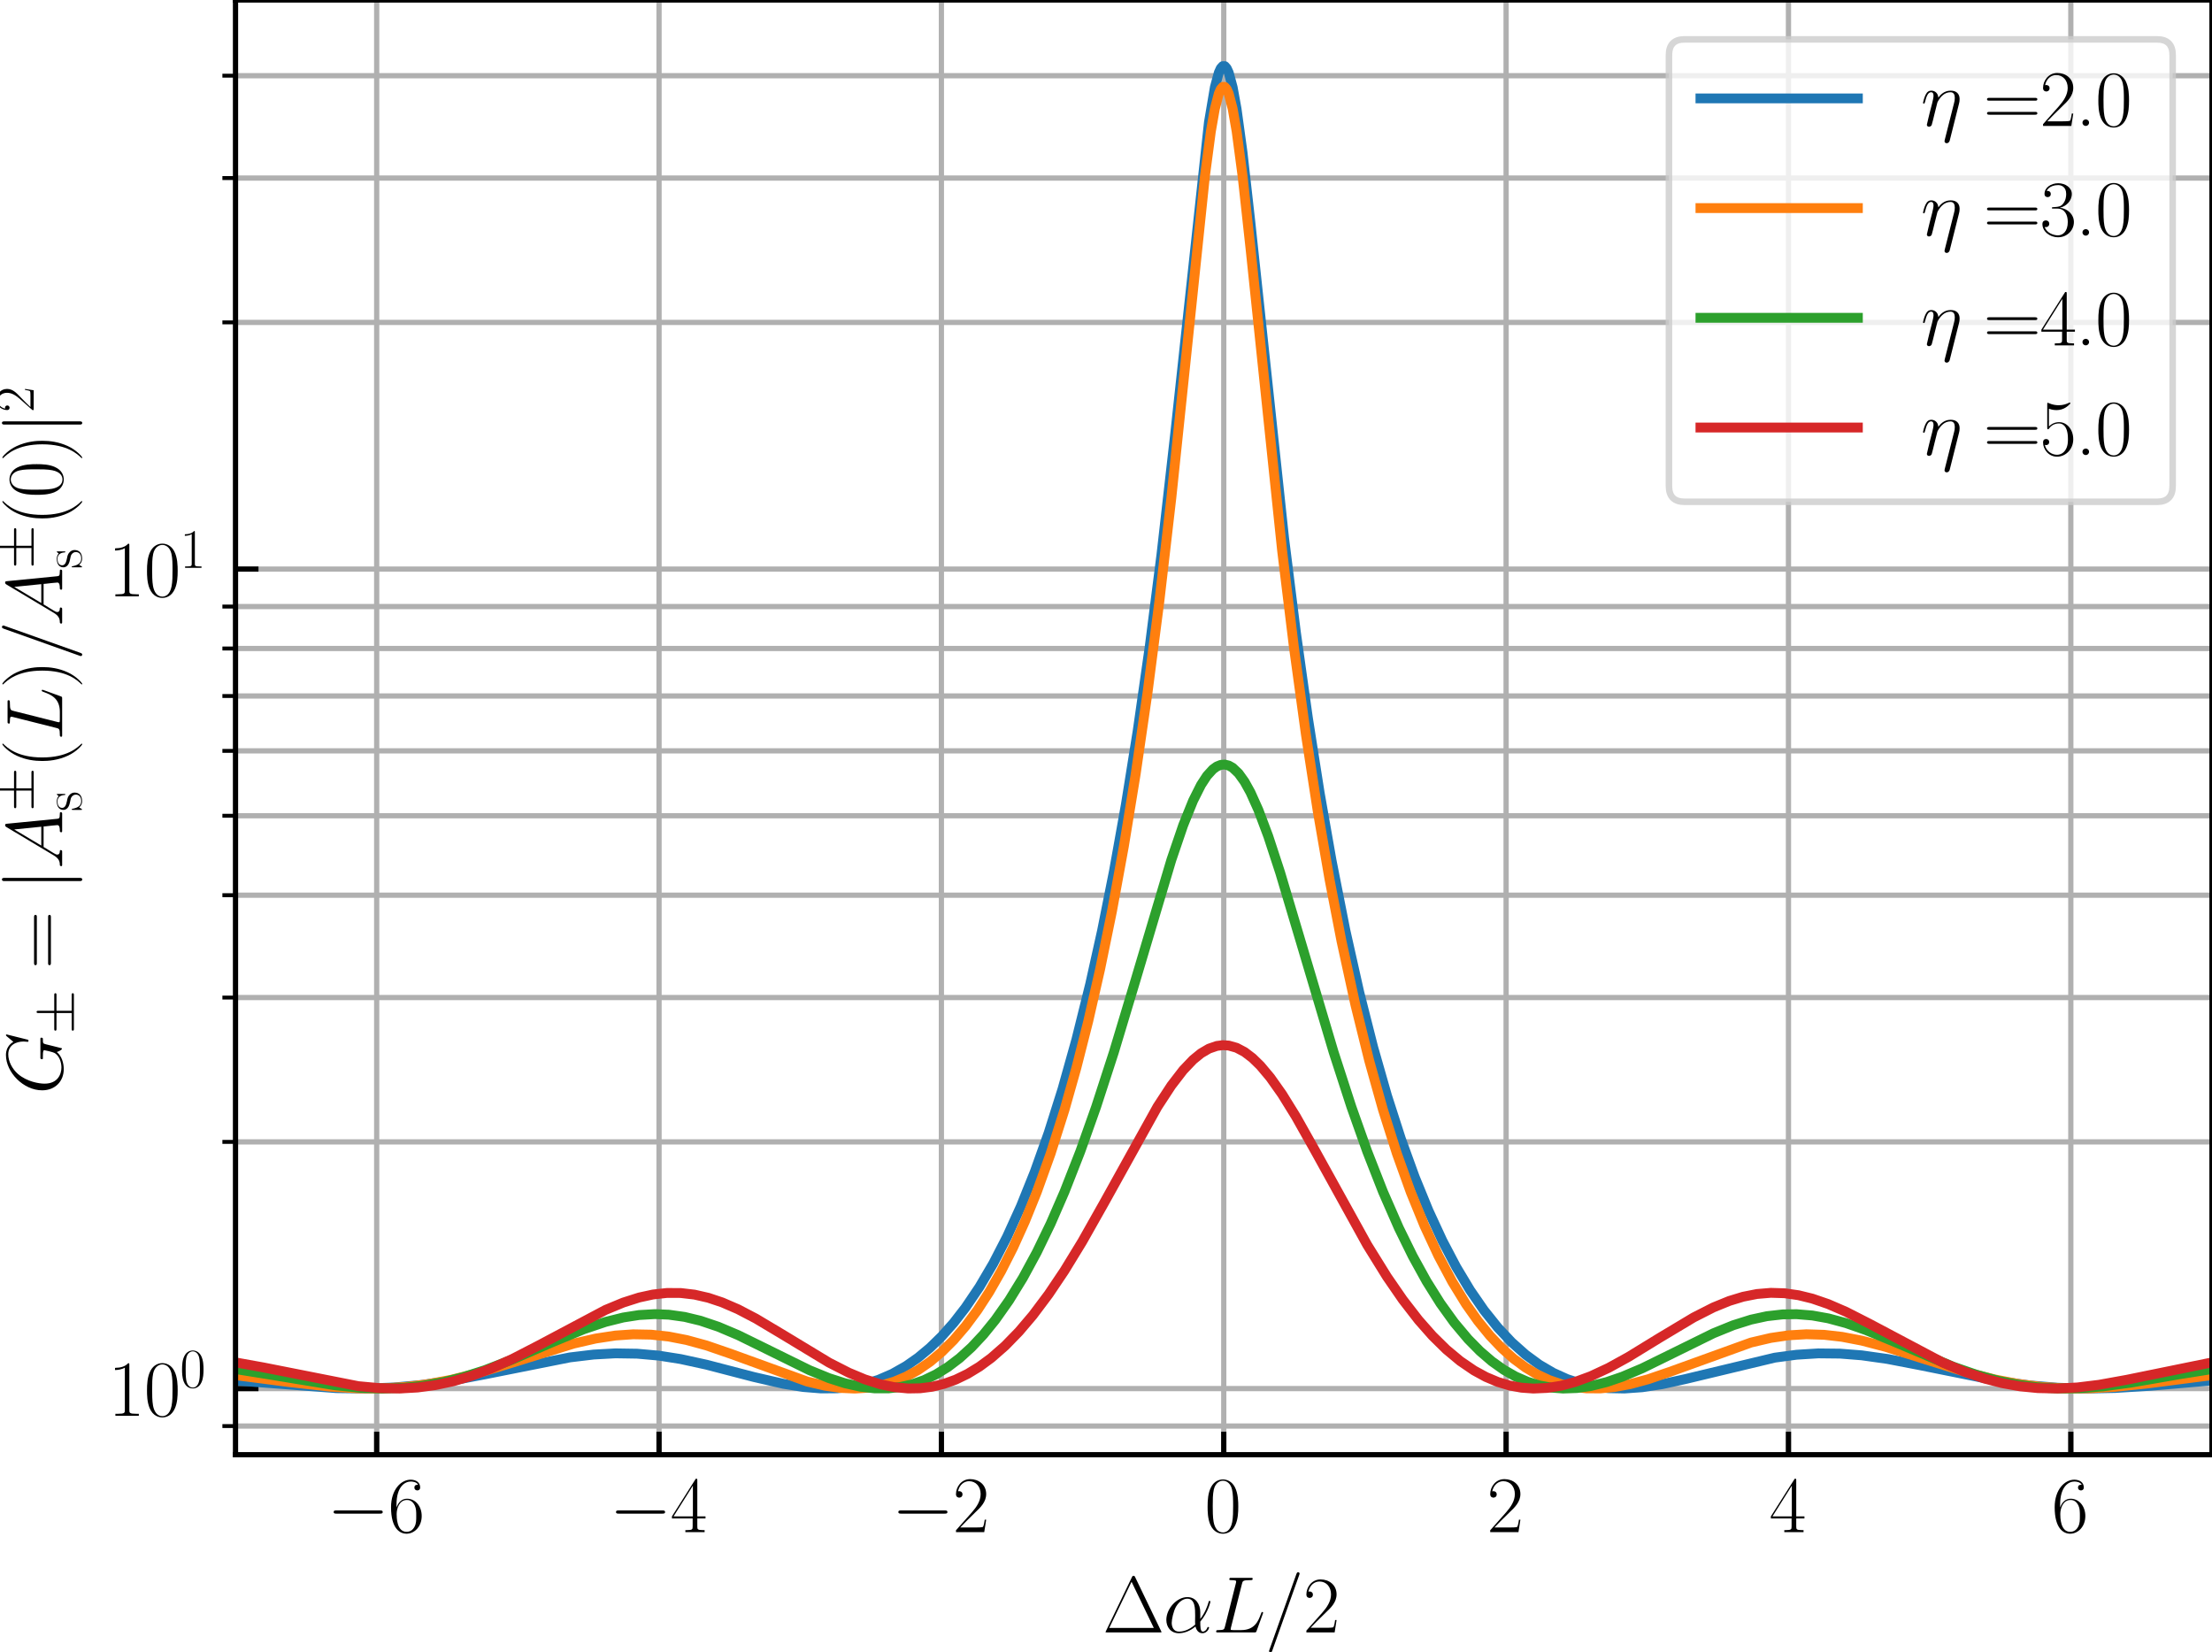 <?xml version="1.0" encoding="utf-8" standalone="no"?>
<!DOCTYPE svg PUBLIC "-//W3C//DTD SVG 1.1//EN"
  "http://www.w3.org/Graphics/SVG/1.1/DTD/svg11.dtd">
<svg xmlns:xlink="http://www.w3.org/1999/xlink" width="337.224pt" height="251.842pt" viewBox="0 0 337.224 251.842" xmlns="http://www.w3.org/2000/svg" version="1.1">
 <defs>
  <style type="text/css">*{stroke-linejoin: round; stroke-linecap: butt}</style>
 </defs>
 <g id="figure_1">
  <g id="patch_1">
   <path d="M 0 251.842 
L 337.224 251.842 
L 337.224 0 
L 0 0 
z
" style="fill: #ffffff"/>
  </g>
  <g id="axes_1">
   <g id="patch_2">
    <path d="M 35.904 221.76 
L 337.224 221.76 
L 337.224 -0 
L 35.904 -0 
z
" style="fill: #ffffff"/>
   </g>
   <g id="matplotlib.axis_1">
    <g id="xtick_1">
     <g id="line2d_1">
      <path d="M 57.427 221.76 
L 57.427 -0 
" clip-path="url(#p75b1672834)" style="fill: none; stroke: #b0b0b0; stroke-width: 0.8; stroke-linecap: square"/>
     </g>
     <g id="line2d_2">
      <defs>
       <path id="md1acf53318" d="M 0 0 
L 0 -3.5 
" style="stroke: #000000; stroke-width: 0.8"/>
      </defs>
      <g>
       <use xlink:href="#md1acf53318" x="57.427" y="221.76" style="stroke: #000000; stroke-width: 0.8"/>
      </g>
     </g>
     <g id="text_1">
      <!-- $\mathdefault{−6}$ -->
      <g transform="translate(49.851 233.562) scale(0.12 -0.12)">
       <defs>
        <path id="CMSY10-0" d="M 4218 1472 
C 4326 1472 4442 1472 4442 1600 
C 4442 1728 4326 1728 4218 1728 
L 755 1728 
C 646 1728 531 1728 531 1600 
C 531 1472 646 1472 755 1472 
L 4218 1472 
z
" transform="scale(0.016)"/>
        <path id="CMR17-36" d="M 678 2176 
C 678 3690 1395 4032 1811 4032 
C 1946 4032 2272 4009 2400 3776 
C 2298 3776 2106 3776 2106 3553 
C 2106 3381 2246 3323 2336 3323 
C 2394 3323 2566 3348 2566 3560 
C 2566 3954 2246 4179 1805 4179 
C 1043 4179 243 3390 243 1984 
C 243 253 966 -128 1478 -128 
C 2099 -128 2688 427 2688 1283 
C 2688 2081 2170 2662 1517 2662 
C 1126 2662 838 2407 678 1960 
L 678 2176 
z
M 1478 25 
C 691 25 691 1200 691 1436 
C 691 1896 909 2560 1504 2560 
C 1613 2560 1926 2560 2138 2120 
C 2253 1870 2253 1609 2253 1289 
C 2253 944 2253 690 2118 434 
C 1978 171 1773 25 1478 25 
z
" transform="scale(0.016)"/>
       </defs>
       <use xlink:href="#CMSY10-0" transform="scale(0.996)"/>
       <use xlink:href="#CMR17-36" transform="translate(77.487 0) scale(0.996)"/>
      </g>
     </g>
    </g>
    <g id="xtick_2">
     <g id="line2d_3">
      <path d="M 100.472 221.76 
L 100.472 -0 
" clip-path="url(#p75b1672834)" style="fill: none; stroke: #b0b0b0; stroke-width: 0.8; stroke-linecap: square"/>
     </g>
     <g id="line2d_4">
      <g>
       <use xlink:href="#md1acf53318" x="100.472" y="221.76" style="stroke: #000000; stroke-width: 0.8"/>
      </g>
     </g>
     <g id="text_2">
      <!-- $\mathdefault{−4}$ -->
      <g transform="translate(92.897 233.562) scale(0.12 -0.12)">
       <defs>
        <path id="CMR17-34" d="M 2150 4122 
C 2150 4256 2144 4256 2029 4256 
L 128 1254 
L 128 1088 
L 1779 1088 
L 1779 457 
C 1779 224 1766 160 1318 160 
L 1197 160 
L 1197 0 
C 1402 0 1747 0 1965 0 
C 2182 0 2528 0 2733 0 
L 2733 160 
L 2611 160 
C 2163 160 2150 224 2150 457 
L 2150 1088 
L 2803 1088 
L 2803 1254 
L 2150 1254 
L 2150 4122 
z
M 1798 3703 
L 1798 1254 
L 256 1254 
L 1798 3703 
z
" transform="scale(0.016)"/>
       </defs>
       <use xlink:href="#CMSY10-0" transform="scale(0.996)"/>
       <use xlink:href="#CMR17-34" transform="translate(77.487 0) scale(0.996)"/>
      </g>
     </g>
    </g>
    <g id="xtick_3">
     <g id="line2d_5">
      <path d="M 143.518 221.76 
L 143.518 -0 
" clip-path="url(#p75b1672834)" style="fill: none; stroke: #b0b0b0; stroke-width: 0.8; stroke-linecap: square"/>
     </g>
     <g id="line2d_6">
      <g>
       <use xlink:href="#md1acf53318" x="143.518" y="221.76" style="stroke: #000000; stroke-width: 0.8"/>
      </g>
     </g>
     <g id="text_3">
      <!-- $\mathdefault{−2}$ -->
      <g transform="translate(135.942 233.562) scale(0.12 -0.12)">
       <defs>
        <path id="CMR17-32" d="M 2669 989 
L 2554 989 
C 2490 536 2438 459 2413 420 
C 2381 369 1920 369 1830 369 
L 602 369 
C 832 619 1280 1072 1824 1597 
C 2214 1967 2669 2402 2669 3035 
C 2669 3790 2067 4224 1395 4224 
C 691 4224 262 3604 262 3030 
C 262 2780 448 2748 525 2748 
C 589 2748 781 2787 781 3010 
C 781 3207 614 3264 525 3264 
C 486 3264 448 3258 422 3245 
C 544 3790 915 4058 1306 4058 
C 1862 4058 2227 3617 2227 3035 
C 2227 2479 1901 2000 1536 1584 
L 262 146 
L 262 0 
L 2515 0 
L 2669 989 
z
" transform="scale(0.016)"/>
       </defs>
       <use xlink:href="#CMSY10-0" transform="scale(0.996)"/>
       <use xlink:href="#CMR17-32" transform="translate(77.487 0) scale(0.996)"/>
      </g>
     </g>
    </g>
    <g id="xtick_4">
     <g id="line2d_7">
      <path d="M 186.564 221.76 
L 186.564 -0 
" clip-path="url(#p75b1672834)" style="fill: none; stroke: #b0b0b0; stroke-width: 0.8; stroke-linecap: square"/>
     </g>
     <g id="line2d_8">
      <g>
       <use xlink:href="#md1acf53318" x="186.564" y="221.76" style="stroke: #000000; stroke-width: 0.8"/>
      </g>
     </g>
     <g id="text_4">
      <!-- $\mathdefault{0}$ -->
      <g transform="translate(183.637 233.562) scale(0.12 -0.12)">
       <defs>
        <path id="CMR17-30" d="M 2688 2025 
C 2688 2416 2682 3080 2413 3591 
C 2176 4039 1798 4198 1466 4198 
C 1158 4198 768 4058 525 3597 
C 269 3118 243 2524 243 2025 
C 243 1661 250 1106 448 619 
C 723 -39 1216 -128 1466 -128 
C 1760 -128 2208 -7 2470 600 
C 2662 1042 2688 1559 2688 2025 
z
M 1466 -26 
C 1056 -26 813 325 723 812 
C 653 1188 653 1738 653 2096 
C 653 2588 653 2997 736 3387 
C 858 3929 1216 4096 1466 4096 
C 1728 4096 2067 3923 2189 3400 
C 2272 3036 2278 2607 2278 2096 
C 2278 1680 2278 1169 2202 792 
C 2067 95 1690 -26 1466 -26 
z
" transform="scale(0.016)"/>
       </defs>
       <use xlink:href="#CMR17-30" transform="scale(0.996)"/>
      </g>
     </g>
    </g>
    <g id="xtick_5">
     <g id="line2d_9">
      <path d="M 229.609 221.76 
L 229.609 -0 
" clip-path="url(#p75b1672834)" style="fill: none; stroke: #b0b0b0; stroke-width: 0.8; stroke-linecap: square"/>
     </g>
     <g id="line2d_10">
      <g>
       <use xlink:href="#md1acf53318" x="229.609" y="221.76" style="stroke: #000000; stroke-width: 0.8"/>
      </g>
     </g>
     <g id="text_5">
      <!-- $\mathdefault{2}$ -->
      <g transform="translate(226.683 233.562) scale(0.12 -0.12)">
       <use xlink:href="#CMR17-32" transform="scale(0.996)"/>
      </g>
     </g>
    </g>
    <g id="xtick_6">
     <g id="line2d_11">
      <path d="M 272.655 221.76 
L 272.655 -0 
" clip-path="url(#p75b1672834)" style="fill: none; stroke: #b0b0b0; stroke-width: 0.8; stroke-linecap: square"/>
     </g>
     <g id="line2d_12">
      <g>
       <use xlink:href="#md1acf53318" x="272.655" y="221.76" style="stroke: #000000; stroke-width: 0.8"/>
      </g>
     </g>
     <g id="text_6">
      <!-- $\mathdefault{4}$ -->
      <g transform="translate(269.729 233.562) scale(0.12 -0.12)">
       <use xlink:href="#CMR17-34" transform="scale(0.996)"/>
      </g>
     </g>
    </g>
    <g id="xtick_7">
     <g id="line2d_13">
      <path d="M 315.701 221.76 
L 315.701 -0 
" clip-path="url(#p75b1672834)" style="fill: none; stroke: #b0b0b0; stroke-width: 0.8; stroke-linecap: square"/>
     </g>
     <g id="line2d_14">
      <g>
       <use xlink:href="#md1acf53318" x="315.701" y="221.76" style="stroke: #000000; stroke-width: 0.8"/>
      </g>
     </g>
     <g id="text_7">
      <!-- $\mathdefault{6}$ -->
      <g transform="translate(312.774 233.562) scale(0.12 -0.12)">
       <use xlink:href="#CMR17-36" transform="scale(0.996)"/>
      </g>
     </g>
    </g>
    <g id="text_8">
     <!-- $\Delta\alpha L/2$ -->
     <g transform="translate(168.09 248.853) scale(0.12 -0.12)">
      <defs>
       <path id="CMR17-1" d="M 2598 4403 
C 2547 4512 2522 4512 2470 4512 
C 2394 4512 2387 4499 2342 4409 
L 269 109 
C 262 96 237 38 237 32 
C 237 6 243 0 358 0 
L 4576 0 
C 4691 0 4698 6 4698 32 
C 4698 38 4672 96 4666 109 
L 2598 4403 
z
M 2310 4038 
L 4083 358 
L 531 358 
L 2310 4038 
z
" transform="scale(0.016)"/>
       <path id="CMMI12-b" d="M 2963 1616 
C 2963 2235 2611 2815 1933 2815 
C 1094 2815 256 1902 256 996 
C 256 441 602 -64 1254 -64 
C 1651 -64 2125 89 2579 472 
C 2669 115 2867 -64 3142 -64 
C 3488 -64 3661 294 3661 377 
C 3661 434 3616 434 3597 434 
C 3546 434 3539 415 3520 364 
C 3462 204 3315 64 3162 64 
C 2963 64 2963 472 2963 862 
C 3616 1641 3770 2446 3770 2452 
C 3770 2510 3718 2510 3699 2510 
C 3642 2510 3635 2491 3610 2376 
C 3526 2095 3360 1597 2963 1073 
L 2963 1616 
z
M 2560 626 
C 1997 121 1491 64 1267 64 
C 813 64 685 466 685 766 
C 685 1040 826 1692 1024 2044 
C 1286 2491 1645 2688 1933 2688 
C 2554 2688 2554 1877 2554 1341 
C 2554 1182 2547 1016 2547 856 
C 2547 728 2554 696 2560 626 
z
" transform="scale(0.016)"/>
       <path id="CMMI12-4c" d="M 2349 3861 
C 2406 4103 2426 4167 2989 4167 
C 3162 4167 3206 4167 3206 4288 
C 3206 4352 3136 4352 3110 4352 
C 2982 4352 2835 4352 2707 4352 
L 1850 4352 
C 1728 4352 1587 4352 1466 4352 
C 1414 4352 1344 4352 1344 4231 
C 1344 4167 1402 4167 1498 4167 
C 1888 4167 1888 4116 1888 4046 
C 1888 4034 1888 3995 1862 3899 
L 998 472 
C 941 249 928 185 480 185 
C 358 185 294 185 294 70 
C 294 0 333 0 461 0 
L 3328 0 
C 3469 0 3475 6 3520 121 
L 4013 1478 
C 4026 1510 4038 1548 4038 1567 
C 4038 1605 4006 1631 3974 1631 
C 3968 1631 3936 1631 3923 1605 
C 3910 1599 3910 1586 3859 1465 
C 3654 905 3366 185 2285 185 
L 1670 185 
C 1581 185 1568 185 1530 192 
C 1459 198 1453 211 1453 262 
C 1453 307 1466 345 1478 401 
L 2349 3861 
z
" transform="scale(0.016)"/>
       <path id="CMMI12-3d" d="M 2746 4562 
C 2746 4569 2784 4666 2784 4678 
C 2784 4755 2720 4800 2669 4800 
C 2637 4800 2579 4800 2528 4659 
L 384 -1363 
C 384 -1370 346 -1465 346 -1478 
C 346 -1555 410 -1600 461 -1600 
C 499 -1600 557 -1593 602 -1459 
L 2746 4562 
z
" transform="scale(0.016)"/>
      </defs>
      <use xlink:href="#CMR17-1" transform="scale(0.996)"/>
      <use xlink:href="#CMMI12-b" transform="translate(76.92 0) scale(0.996)"/>
      <use xlink:href="#CMMI12-4c" transform="translate(139.601 0) scale(0.996)"/>
      <use xlink:href="#CMMI12-3d" transform="translate(205.971 0) scale(0.996)"/>
      <use xlink:href="#CMR17-32" transform="translate(254.746 0) scale(0.996)"/>
     </g>
    </g>
   </g>
   <g id="matplotlib.axis_2">
    <g id="ytick_1">
     <g id="line2d_15">
      <path d="M 35.904 211.68 
L 337.224 211.68 
" clip-path="url(#p75b1672834)" style="fill: none; stroke: #b0b0b0; stroke-width: 0.8; stroke-linecap: square"/>
     </g>
     <g id="line2d_16">
      <defs>
       <path id="m16b88d9b18" d="M 0 0 
L 3.5 0 
" style="stroke: #000000; stroke-width: 0.8"/>
      </defs>
      <g>
       <use xlink:href="#m16b88d9b18" x="35.904" y="211.68" style="stroke: #000000; stroke-width: 0.8"/>
      </g>
     </g>
     <g id="text_9">
      <!-- $\mathdefault{10^{0}}$ -->
      <g transform="translate(16.464 215.831) scale(0.12 -0.12)">
       <defs>
        <path id="CMR17-31" d="M 1702 4058 
C 1702 4192 1696 4192 1606 4192 
C 1357 3916 979 3827 621 3827 
C 602 3827 570 3827 563 3808 
C 557 3795 557 3782 557 3648 
C 755 3648 1088 3686 1344 3839 
L 1344 461 
C 1344 236 1331 160 781 160 
L 589 160 
L 589 0 
C 896 0 1216 0 1523 0 
C 1830 0 2150 0 2458 0 
L 2458 160 
L 2266 160 
C 1715 160 1702 230 1702 458 
L 1702 4058 
z
" transform="scale(0.016)"/>
       </defs>
       <use xlink:href="#CMR17-31" transform="scale(0.996)"/>
       <use xlink:href="#CMR17-30" transform="translate(45.69 0) scale(0.996)"/>
       <use xlink:href="#CMR17-30" transform="translate(91.381 36.154) scale(0.697)"/>
      </g>
     </g>
    </g>
    <g id="ytick_2">
     <g id="line2d_17">
      <path d="M 35.904 86.752 
L 337.224 86.752 
" clip-path="url(#p75b1672834)" style="fill: none; stroke: #b0b0b0; stroke-width: 0.8; stroke-linecap: square"/>
     </g>
     <g id="line2d_18">
      <g>
       <use xlink:href="#m16b88d9b18" x="35.904" y="86.752" style="stroke: #000000; stroke-width: 0.8"/>
      </g>
     </g>
     <g id="text_10">
      <!-- $\mathdefault{10^{1}}$ -->
      <g transform="translate(16.464 90.903) scale(0.12 -0.12)">
       <use xlink:href="#CMR17-31" transform="scale(0.996)"/>
       <use xlink:href="#CMR17-30" transform="translate(45.69 0) scale(0.996)"/>
       <use xlink:href="#CMR17-31" transform="translate(91.381 36.154) scale(0.697)"/>
      </g>
     </g>
    </g>
    <g id="ytick_3">
     <g id="line2d_19">
      <path d="M 35.904 217.396 
L 337.224 217.396 
" clip-path="url(#p75b1672834)" style="fill: none; stroke: #b0b0b0; stroke-width: 0.8; stroke-linecap: square"/>
     </g>
     <g id="line2d_20">
      <defs>
       <path id="m434343e24c" d="M 0 0 
L -2 0 
" style="stroke: #000000; stroke-width: 0.6"/>
      </defs>
      <g>
       <use xlink:href="#m434343e24c" x="35.904" y="217.396" style="stroke: #000000; stroke-width: 0.6"/>
      </g>
     </g>
    </g>
    <g id="ytick_4">
     <g id="line2d_21">
      <path d="M 35.904 174.073 
L 337.224 174.073 
" clip-path="url(#p75b1672834)" style="fill: none; stroke: #b0b0b0; stroke-width: 0.8; stroke-linecap: square"/>
     </g>
     <g id="line2d_22">
      <g>
       <use xlink:href="#m434343e24c" x="35.904" y="174.073" style="stroke: #000000; stroke-width: 0.6"/>
      </g>
     </g>
    </g>
    <g id="ytick_5">
     <g id="line2d_23">
      <path d="M 35.904 152.074 
L 337.224 152.074 
" clip-path="url(#p75b1672834)" style="fill: none; stroke: #b0b0b0; stroke-width: 0.8; stroke-linecap: square"/>
     </g>
     <g id="line2d_24">
      <g>
       <use xlink:href="#m434343e24c" x="35.904" y="152.074" style="stroke: #000000; stroke-width: 0.6"/>
      </g>
     </g>
    </g>
    <g id="ytick_6">
     <g id="line2d_25">
      <path d="M 35.904 136.466 
L 337.224 136.466 
" clip-path="url(#p75b1672834)" style="fill: none; stroke: #b0b0b0; stroke-width: 0.8; stroke-linecap: square"/>
     </g>
     <g id="line2d_26">
      <g>
       <use xlink:href="#m434343e24c" x="35.904" y="136.466" style="stroke: #000000; stroke-width: 0.6"/>
      </g>
     </g>
    </g>
    <g id="ytick_7">
     <g id="line2d_27">
      <path d="M 35.904 124.359 
L 337.224 124.359 
" clip-path="url(#p75b1672834)" style="fill: none; stroke: #b0b0b0; stroke-width: 0.8; stroke-linecap: square"/>
     </g>
     <g id="line2d_28">
      <g>
       <use xlink:href="#m434343e24c" x="35.904" y="124.359" style="stroke: #000000; stroke-width: 0.6"/>
      </g>
     </g>
    </g>
    <g id="ytick_8">
     <g id="line2d_29">
      <path d="M 35.904 114.467 
L 337.224 114.467 
" clip-path="url(#p75b1672834)" style="fill: none; stroke: #b0b0b0; stroke-width: 0.8; stroke-linecap: square"/>
     </g>
     <g id="line2d_30">
      <g>
       <use xlink:href="#m434343e24c" x="35.904" y="114.467" style="stroke: #000000; stroke-width: 0.6"/>
      </g>
     </g>
    </g>
    <g id="ytick_9">
     <g id="line2d_31">
      <path d="M 35.904 106.104 
L 337.224 106.104 
" clip-path="url(#p75b1672834)" style="fill: none; stroke: #b0b0b0; stroke-width: 0.8; stroke-linecap: square"/>
     </g>
     <g id="line2d_32">
      <g>
       <use xlink:href="#m434343e24c" x="35.904" y="106.104" style="stroke: #000000; stroke-width: 0.6"/>
      </g>
     </g>
    </g>
    <g id="ytick_10">
     <g id="line2d_33">
      <path d="M 35.904 98.859 
L 337.224 98.859 
" clip-path="url(#p75b1672834)" style="fill: none; stroke: #b0b0b0; stroke-width: 0.8; stroke-linecap: square"/>
     </g>
     <g id="line2d_34">
      <g>
       <use xlink:href="#m434343e24c" x="35.904" y="98.859" style="stroke: #000000; stroke-width: 0.6"/>
      </g>
     </g>
    </g>
    <g id="ytick_11">
     <g id="line2d_35">
      <path d="M 35.904 92.469 
L 337.224 92.469 
" clip-path="url(#p75b1672834)" style="fill: none; stroke: #b0b0b0; stroke-width: 0.8; stroke-linecap: square"/>
     </g>
     <g id="line2d_36">
      <g>
       <use xlink:href="#m434343e24c" x="35.904" y="92.469" style="stroke: #000000; stroke-width: 0.6"/>
      </g>
     </g>
    </g>
    <g id="ytick_12">
     <g id="line2d_37">
      <path d="M 35.904 49.145 
L 337.224 49.145 
" clip-path="url(#p75b1672834)" style="fill: none; stroke: #b0b0b0; stroke-width: 0.8; stroke-linecap: square"/>
     </g>
     <g id="line2d_38">
      <g>
       <use xlink:href="#m434343e24c" x="35.904" y="49.145" style="stroke: #000000; stroke-width: 0.6"/>
      </g>
     </g>
    </g>
    <g id="ytick_13">
     <g id="line2d_39">
      <path d="M 35.904 27.147 
L 337.224 27.147 
" clip-path="url(#p75b1672834)" style="fill: none; stroke: #b0b0b0; stroke-width: 0.8; stroke-linecap: square"/>
     </g>
     <g id="line2d_40">
      <g>
       <use xlink:href="#m434343e24c" x="35.904" y="27.147" style="stroke: #000000; stroke-width: 0.6"/>
      </g>
     </g>
    </g>
    <g id="ytick_14">
     <g id="line2d_41">
      <path d="M 35.904 11.538 
L 337.224 11.538 
" clip-path="url(#p75b1672834)" style="fill: none; stroke: #b0b0b0; stroke-width: 0.8; stroke-linecap: square"/>
     </g>
     <g id="line2d_42">
      <g>
       <use xlink:href="#m434343e24c" x="35.904" y="11.538" style="stroke: #000000; stroke-width: 0.6"/>
      </g>
     </g>
    </g>
    <g id="text_11">
     <!-- $G_{\pm}=|A^{\pm}_{\rm s}(L)/A^{\pm}_{\rm s}(0)|^2$ -->
     <g transform="translate(9.475 166.825) rotate(-90) scale(0.12 -0.12)">
      <defs>
       <path id="CMMI12-47" d="M 4774 4423 
C 4774 4480 4730 4480 4717 4480 
C 4704 4480 4678 4480 4627 4416 
L 4186 3889 
C 4154 3940 4026 4163 3776 4309 
C 3501 4480 3226 4480 3130 4480 
C 1760 4480 320 3095 320 1595 
C 320 546 1050 -128 2010 -128 
C 2470 -128 3053 25 3373 427 
C 3443 185 3584 12 3629 12 
C 3661 12 3667 32 3674 32 
C 3680 44 3731 270 3763 385 
L 3866 797 
C 3917 1009 3942 1099 3987 1291 
C 4051 1536 4064 1536 4416 1536 
C 4442 1536 4518 1536 4518 1666 
C 4518 1734 4454 1734 4435 1734 
C 4326 1734 4205 1734 4090 1734 
L 3744 1734 
C 3475 1734 3194 1734 2931 1734 
C 2874 1734 2797 1734 2797 1611 
C 2797 1542 2848 1542 2848 1536 
L 3008 1536 
C 3514 1536 3514 1489 3514 1402 
C 3514 1395 3392 751 3270 561 
C 3027 204 2522 57 2144 57 
C 1651 57 851 312 851 1410 
C 851 1836 1005 2808 1626 3526 
C 2029 3984 2624 4295 3187 4295 
C 3942 4295 4211 3655 4211 3071 
C 4211 2970 4186 2831 4186 2742 
C 4186 2685 4250 2685 4269 2685 
C 4339 2685 4346 2691 4371 2805 
L 4774 4423 
z
" transform="scale(0.016)"/>
       <path id="CMSY10-6" d="M 2618 1984 
L 4397 1984 
C 4506 1984 4621 1984 4621 2112 
C 4621 2240 4506 2240 4397 2240 
L 2618 2240 
L 2618 4018 
C 2618 4121 2618 4256 2490 4256 
C 2362 4256 2362 4140 2362 4038 
L 2362 2240 
L 576 2240 
C 467 2240 352 2240 352 2112 
C 352 1984 467 1984 576 1984 
L 2362 1984 
L 2362 256 
L 576 256 
C 467 256 352 256 352 128 
C 352 0 467 0 576 0 
L 4397 0 
C 4506 0 4621 0 4621 128 
C 4621 256 4506 256 4397 256 
L 2618 256 
L 2618 1984 
z
" transform="scale(0.016)"/>
       <path id="CMR17-3d" d="M 4115 2017 
C 4211 2017 4307 2017 4307 2125 
C 4307 2240 4198 2240 4090 2240 
L 512 2240 
C 403 2240 294 2240 294 2125 
C 294 2017 390 2017 486 2017 
L 4115 2017 
z
M 4090 896 
C 4198 896 4307 896 4307 1011 
C 4307 1119 4211 1119 4115 1119 
L 486 1119 
C 390 1119 294 1119 294 1011 
C 294 896 403 896 512 896 
L 4090 896 
z
" transform="scale(0.016)"/>
       <path id="CMSY10-6a" d="M 1018 4570 
C 1018 4685 1018 4800 890 4800 
C 762 4800 762 4685 762 4570 
L 762 -1370 
C 762 -1485 762 -1600 890 -1600 
C 1018 -1600 1018 -1485 1018 -1370 
L 1018 4570 
z
" transform="scale(0.016)"/>
       <path id="CMMI12-41" d="M 1088 691 
C 864 314 646 186 339 186 
C 269 180 218 180 218 58 
C 218 24 250 0 294 0 
C 410 0 698 0 813 0 
C 998 0 1203 0 1382 0 
C 1421 0 1498 0 1498 122 
C 1498 180 1446 186 1408 186 
C 1261 186 1139 236 1139 388 
C 1139 476 1178 546 1261 685 
L 1747 1479 
L 3379 1479 
C 3386 1423 3386 1373 3392 1316 
C 3411 1152 3488 495 3488 376 
C 3488 186 3162 186 3059 186 
C 2989 186 2918 186 2918 70 
C 2918 0 2976 0 3014 0 
C 3123 0 3251 0 3360 0 
L 3725 0 
C 4115 0 4397 0 4403 0 
C 4448 0 4518 0 4518 122 
C 4518 186 4461 186 4365 186 
C 4013 186 4006 244 3987 434 
L 3597 4404 
C 3584 4531 3558 4544 3488 4544 
C 3424 4544 3386 4531 3328 4435 
L 1088 691 
z
M 1856 1664 
L 3142 3819 
L 3360 1664 
L 1856 1664 
z
" transform="scale(0.016)"/>
       <path id="CMR17-73" d="M 1978 2697 
C 1978 2813 1971 2819 1933 2819 
C 1907 2819 1901 2813 1824 2717 
C 1805 2691 1747 2626 1728 2601 
C 1523 2819 1235 2819 1126 2819 
C 416 2819 160 2447 160 2076 
C 160 1498 813 1365 998 1325 
C 1402 1243 1542 1217 1677 1101 
C 1760 1025 1901 884 1901 654 
C 1901 384 1747 38 1158 38 
C 602 38 403 460 288 1021 
C 269 1110 269 1117 218 1117 
C 166 1117 160 1110 160 983 
L 160 63 
C 160 -51 166 -58 205 -58 
C 237 -58 243 -51 275 0 
C 314 57 410 211 448 276 
C 576 103 800 -64 1158 -64 
C 1792 -64 2131 283 2131 784 
C 2131 1112 1958 1285 1875 1362 
C 1683 1561 1459 1606 1190 1657 
C 838 1735 390 1825 390 2217 
C 390 2383 480 2737 1126 2737 
C 1811 2737 1850 2094 1862 1888 
C 1869 1856 1901 1849 1920 1849 
C 1978 1849 1978 1869 1978 1978 
L 1978 2697 
z
" transform="scale(0.016)"/>
       <path id="CMR17-28" d="M 1958 -1561 
C 1958 -1555 1958 -1542 1939 -1523 
C 1645 -1224 858 -407 858 1581 
C 858 3569 1632 4379 1946 4697 
C 1946 4704 1958 4717 1958 4736 
C 1958 4755 1939 4768 1914 4768 
C 1843 4768 1299 4296 986 3594 
C 666 2887 576 2199 576 1588 
C 576 1128 621 351 1005 -471 
C 1312 -1135 1837 -1600 1914 -1600 
C 1946 -1600 1958 -1587 1958 -1561 
z
" transform="scale(0.016)"/>
       <path id="CMR17-29" d="M 1683 1581 
C 1683 2040 1638 2817 1254 3639 
C 947 4303 422 4768 346 4768 
C 326 4768 301 4761 301 4729 
C 301 4717 307 4710 314 4697 
C 621 4378 1402 3568 1402 1584 
C 1402 -407 627 -1217 314 -1537 
C 307 -1549 301 -1556 301 -1568 
C 301 -1600 326 -1600 346 -1600 
C 416 -1600 960 -1128 1274 -426 
C 1594 281 1683 969 1683 1581 
z
" transform="scale(0.016)"/>
      </defs>
      <use xlink:href="#CMMI12-47" transform="scale(0.996)"/>
      <use xlink:href="#CMSY10-6" transform="translate(76.947 -14.944) scale(0.697)"/>
      <use xlink:href="#CMR17-3d" transform="translate(159.36 0) scale(0.996)"/>
      <use xlink:href="#CMSY10-6a" transform="translate(258.749 0) scale(0.996)"/>
      <use xlink:href="#CMMI12-41" transform="translate(286.423 0) scale(0.996)"/>
      <use xlink:href="#CMSY10-6" transform="translate(359.551 36.154) scale(0.697)"/>
      <use xlink:href="#CMR17-73" transform="translate(359.551 -24.629) scale(0.697)"/>
      <use xlink:href="#CMR17-28" transform="translate(414.29 0) scale(0.996)"/>
      <use xlink:href="#CMMI12-4c" transform="translate(449.571 0) scale(0.996)"/>
      <use xlink:href="#CMR17-29" transform="translate(515.942 0) scale(0.996)"/>
      <use xlink:href="#CMMI12-3d" transform="translate(551.222 0) scale(0.996)"/>
      <use xlink:href="#CMMI12-41" transform="translate(594.578 0) scale(0.996)"/>
      <use xlink:href="#CMSY10-6" transform="translate(667.706 36.154) scale(0.697)"/>
      <use xlink:href="#CMR17-73" transform="translate(667.706 -24.629) scale(0.697)"/>
      <use xlink:href="#CMR17-28" transform="translate(722.445 0) scale(0.996)"/>
      <use xlink:href="#CMR17-30" transform="translate(757.726 0) scale(0.996)"/>
      <use xlink:href="#CMR17-29" transform="translate(803.416 0) scale(0.996)"/>
      <use xlink:href="#CMSY10-6a" transform="translate(838.697 0) scale(0.996)"/>
      <use xlink:href="#CMR17-32" transform="translate(866.371 36.154) scale(0.697)"/>
     </g>
    </g>
   </g>
   <g id="line2d_43">
    <path d="M 35.904 210.448 
L 51.286 211.614 
L 55.811 211.674 
L 60.033 211.517 
L 64.256 211.134 
L 68.78 210.485 
L 73.908 209.513 
L 86.878 206.929 
L 90.497 206.495 
L 93.815 206.311 
L 97.133 206.363 
L 100.451 206.659 
L 103.769 207.182 
L 107.69 208.036 
L 114.929 209.918 
L 119.453 210.957 
L 122.469 211.441 
L 125.184 211.661 
L 127.597 211.641 
L 129.708 211.426 
L 131.819 211.002 
L 133.931 210.345 
L 136.042 209.431 
L 138.153 208.236 
L 139.963 206.969 
L 141.773 205.462 
L 143.583 203.697 
L 145.392 201.657 
L 147.202 199.323 
L 149.313 196.201 
L 151.425 192.613 
L 153.536 188.52 
L 155.647 183.873 
L 157.759 178.618 
L 159.87 172.69 
L 161.982 166.01 
L 164.093 158.485 
L 166.204 150 
L 168.014 141.857 
L 169.824 132.798 
L 171.633 122.695 
L 173.443 111.396 
L 175.253 98.736 
L 177.063 84.554 
L 179.174 65.99 
L 184.302 18.642 
L 185.206 13.299 
L 185.81 11.066 
L 186.111 10.411 
L 186.413 10.08 
L 186.715 10.08 
L 187.016 10.411 
L 187.318 11.066 
L 187.921 13.299 
L 188.524 16.628 
L 189.429 23.238 
L 190.636 33.981 
L 195.763 82.034 
L 197.573 96.482 
L 199.383 109.386 
L 201.192 120.899 
L 203.002 131.191 
L 205.113 141.857 
L 207.225 151.276 
L 209.336 159.616 
L 211.447 167.014 
L 213.559 173.581 
L 215.67 179.409 
L 217.782 184.573 
L 219.893 189.138 
L 222.004 193.156 
L 224.116 196.674 
L 226.227 199.733 
L 228.338 202.369 
L 230.45 204.613 
L 232.561 206.494 
L 234.672 208.041 
L 236.784 209.278 
L 238.895 210.231 
L 241.006 210.923 
L 243.118 211.379 
L 245.229 211.622 
L 247.642 211.671 
L 250.357 211.477 
L 253.373 211.015 
L 256.992 210.22 
L 270.565 206.968 
L 273.883 206.524 
L 277.201 206.316 
L 280.519 206.352 
L 283.837 206.615 
L 287.758 207.169 
L 292.584 208.097 
L 304.95 210.585 
L 309.475 211.203 
L 313.697 211.553 
L 317.92 211.679 
L 322.444 211.591 
L 327.873 211.255 
L 337.224 210.448 
L 337.224 210.448 
" clip-path="url(#p75b1672834)" style="fill: none; stroke: #1f77b4; stroke-width: 1.5; stroke-linecap: square"/>
   </g>
   <g id="line2d_44">
    <path d="M 35.904 209.637 
L 44.047 210.687 
L 50.382 211.397 
L 54.604 211.649 
L 58.224 211.657 
L 61.843 211.438 
L 65.161 211.024 
L 68.78 210.344 
L 72.702 209.365 
L 77.527 207.907 
L 87.481 204.818 
L 90.799 204.057 
L 93.815 203.595 
L 96.53 203.408 
L 99.244 203.459 
L 101.959 203.753 
L 104.673 204.28 
L 107.69 205.105 
L 111.309 206.348 
L 123.072 210.613 
L 125.787 211.248 
L 128.2 211.589 
L 130.311 211.679 
L 132.423 211.547 
L 134.534 211.165 
L 136.344 210.619 
L 138.153 209.855 
L 139.963 208.855 
L 141.773 207.604 
L 143.583 206.084 
L 145.392 204.278 
L 147.202 202.165 
L 149.012 199.725 
L 150.822 196.936 
L 152.631 193.772 
L 154.441 190.204 
L 156.251 186.202 
L 158.06 181.727 
L 160.172 175.853 
L 162.283 169.199 
L 164.093 162.8 
L 165.903 155.683 
L 167.712 147.758 
L 169.522 138.921 
L 171.332 129.042 
L 173.142 117.971 
L 174.951 105.537 
L 176.761 91.564 
L 178.571 75.931 
L 180.682 55.766 
L 183.698 26.822 
L 184.603 20.015 
L 185.206 16.576 
L 185.81 14.266 
L 186.111 13.587 
L 186.413 13.245 
L 186.715 13.245 
L 187.016 13.587 
L 187.318 14.266 
L 187.921 16.576 
L 188.524 20.015 
L 189.429 26.822 
L 190.636 37.834 
L 195.462 83.957 
L 197.271 98.753 
L 199.081 111.936 
L 200.891 123.666 
L 202.7 134.12 
L 204.51 143.461 
L 206.622 153.136 
L 208.733 161.666 
L 210.844 169.199 
L 212.956 175.853 
L 215.067 181.727 
L 217.178 186.9 
L 219.29 191.44 
L 221.401 195.402 
L 223.512 198.835 
L 225.322 201.389 
L 227.132 203.608 
L 228.942 205.515 
L 230.751 207.128 
L 232.561 208.467 
L 234.371 209.548 
L 236.18 210.389 
L 237.99 211.006 
L 239.8 211.415 
L 241.911 211.651 
L 244.023 211.653 
L 246.134 211.448 
L 248.547 210.995 
L 251.262 210.261 
L 254.579 209.13 
L 266.946 204.664 
L 269.962 203.959 
L 272.677 203.56 
L 275.391 203.401 
L 278.106 203.484 
L 280.82 203.795 
L 283.837 204.374 
L 287.456 205.319 
L 292.584 206.926 
L 300.124 209.281 
L 304.045 210.277 
L 307.665 210.977 
L 311.284 211.438 
L 314.904 211.657 
L 318.523 211.649 
L 322.444 211.422 
L 327.27 210.916 
L 337.224 209.637 
L 337.224 209.637 
" clip-path="url(#p75b1672834)" style="fill: none; stroke: #ff7f0e; stroke-width: 1.5; stroke-linecap: square"/>
   </g>
   <g id="line2d_45">
    <path d="M 35.904 208.712 
L 41.333 209.584 
L 50.985 211.168 
L 54.906 211.559 
L 58.224 211.68 
L 61.542 211.568 
L 64.558 211.245 
L 67.574 210.701 
L 70.59 209.941 
L 73.908 208.877 
L 77.829 207.366 
L 84.163 204.626 
L 88.989 202.638 
L 92.307 201.52 
L 95.022 200.844 
L 97.435 200.468 
L 99.847 200.33 
L 101.959 200.418 
L 104.372 200.756 
L 106.785 201.338 
L 109.499 202.252 
L 112.516 203.526 
L 116.738 205.596 
L 123.374 208.865 
L 126.39 210.095 
L 128.803 210.868 
L 131.216 211.405 
L 133.327 211.647 
L 135.439 211.65 
L 137.249 211.445 
L 139.058 211.032 
L 140.868 210.397 
L 142.678 209.529 
L 144.487 208.413 
L 146.297 207.038 
L 148.107 205.39 
L 149.917 203.457 
L 151.726 201.228 
L 153.838 198.235 
L 155.949 194.802 
L 158.06 190.909 
L 160.172 186.542 
L 162.283 181.685 
L 164.696 175.526 
L 167.109 168.727 
L 169.824 160.364 
L 173.142 149.334 
L 178.571 131.102 
L 180.38 125.8 
L 181.889 122.06 
L 183.095 119.662 
L 184 118.274 
L 184.905 117.278 
L 185.508 116.844 
L 186.111 116.601 
L 186.715 116.553 
L 187.318 116.699 
L 187.921 117.037 
L 188.826 117.897 
L 189.731 119.158 
L 190.636 120.788 
L 191.842 123.467 
L 193.35 127.484 
L 195.16 133.011 
L 198.176 143.125 
L 203.304 160.364 
L 206.018 168.727 
L 208.431 175.526 
L 210.844 181.685 
L 213.257 187.195 
L 215.369 191.494 
L 217.48 195.32 
L 219.591 198.689 
L 221.703 201.621 
L 223.814 204.134 
L 225.624 205.97 
L 227.433 207.526 
L 229.243 208.813 
L 231.053 209.845 
L 232.863 210.634 
L 234.672 211.193 
L 236.482 211.536 
L 238.292 211.675 
L 240.403 211.601 
L 242.515 211.295 
L 244.927 210.696 
L 247.34 209.87 
L 250.357 208.592 
L 254.579 206.52 
L 261.215 203.254 
L 264.231 202.027 
L 266.946 201.171 
L 269.359 200.648 
L 271.772 200.373 
L 273.883 200.341 
L 276.296 200.54 
L 278.709 200.972 
L 281.424 201.702 
L 284.44 202.753 
L 288.663 204.495 
L 297.711 208.324 
L 301.331 209.58 
L 304.649 210.495 
L 307.665 211.105 
L 310.681 211.494 
L 313.697 211.668 
L 317.015 211.628 
L 320.635 211.346 
L 324.857 210.78 
L 332.096 209.531 
L 337.224 208.712 
L 337.224 208.712 
" clip-path="url(#p75b1672834)" style="fill: none; stroke: #2ca02c; stroke-width: 1.5; stroke-linecap: square"/>
   </g>
   <g id="line2d_46">
    <path d="M 35.904 207.691 
L 40.126 208.451 
L 54.604 211.31 
L 57.922 211.616 
L 60.938 211.673 
L 63.653 211.518 
L 66.367 211.153 
L 69.082 210.572 
L 71.797 209.775 
L 74.813 208.651 
L 78.131 207.159 
L 82.052 205.136 
L 92.307 199.693 
L 95.022 198.568 
L 97.435 197.799 
L 99.546 197.341 
L 101.657 197.107 
L 103.769 197.111 
L 105.88 197.358 
L 107.991 197.842 
L 110.103 198.547 
L 112.516 199.59 
L 115.23 201.008 
L 119.151 203.347 
L 126.39 207.725 
L 129.406 209.262 
L 131.819 210.269 
L 134.232 211.032 
L 136.344 211.469 
L 138.455 211.669 
L 140.265 211.638 
L 142.075 211.408 
L 143.884 210.971 
L 145.694 210.319 
L 147.504 209.444 
L 149.313 208.343 
L 151.123 207.011 
L 153.235 205.161 
L 155.346 202.993 
L 157.457 200.509 
L 159.87 197.294 
L 162.283 193.703 
L 164.998 189.261 
L 168.316 183.384 
L 176.459 168.715 
L 178.571 165.484 
L 180.38 163.136 
L 181.889 161.553 
L 183.095 160.57 
L 184.302 159.862 
L 185.508 159.446 
L 186.413 159.332 
L 187.318 159.389 
L 188.524 159.73 
L 189.731 160.366 
L 190.937 161.283 
L 192.144 162.458 
L 193.652 164.254 
L 195.462 166.812 
L 197.573 170.223 
L 200.589 175.589 
L 208.431 189.773 
L 211.447 194.634 
L 213.86 198.134 
L 216.273 201.25 
L 218.385 203.645 
L 220.496 205.722 
L 222.607 207.481 
L 224.719 208.923 
L 226.529 209.91 
L 228.338 210.672 
L 230.148 211.216 
L 231.958 211.548 
L 233.767 211.678 
L 235.879 211.585 
L 237.99 211.247 
L 240.102 210.683 
L 242.515 209.794 
L 245.229 208.528 
L 248.245 206.867 
L 253.071 203.91 
L 258.199 200.84 
L 261.215 199.308 
L 263.628 198.324 
L 265.739 197.68 
L 267.851 197.263 
L 269.962 197.085 
L 272.073 197.15 
L 274.185 197.45 
L 276.296 197.968 
L 278.709 198.797 
L 281.424 199.973 
L 285.043 201.818 
L 296.203 207.729 
L 299.521 209.129 
L 302.537 210.155 
L 305.252 210.857 
L 307.966 211.342 
L 310.681 211.612 
L 313.697 211.673 
L 316.713 211.506 
L 320.031 211.1 
L 324.254 210.337 
L 337.224 207.691 
L 337.224 207.691 
" clip-path="url(#p75b1672834)" style="fill: none; stroke: #d62728; stroke-width: 1.5; stroke-linecap: square"/>
   </g>
   <g id="patch_3">
    <path d="M 35.904 221.76 
L 35.904 -0 
" style="fill: none; stroke: #000000; stroke-width: 0.8; stroke-linejoin: miter; stroke-linecap: square"/>
   </g>
   <g id="patch_4">
    <path d="M 337.224 221.76 
L 337.224 -0 
" style="fill: none; stroke: #000000; stroke-width: 0.8; stroke-linejoin: miter; stroke-linecap: square"/>
   </g>
   <g id="patch_5">
    <path d="M 35.904 221.76 
L 337.224 221.76 
" style="fill: none; stroke: #000000; stroke-width: 0.8; stroke-linejoin: miter; stroke-linecap: square"/>
   </g>
   <g id="patch_6">
    <path d="M 35.904 -0 
L 337.224 -0 
" style="fill: none; stroke: #000000; stroke-width: 0.8; stroke-linejoin: miter; stroke-linecap: square"/>
   </g>
   <g id="legend_1">
    <g id="patch_7">
     <path d="M 256.836 76.498 
L 328.824 76.498 
Q 331.224 76.498 331.224 74.098 
L 331.224 8.4 
Q 331.224 6 328.824 6 
L 256.836 6 
Q 254.436 6 254.436 8.4 
L 254.436 74.098 
Q 254.436 76.498 256.836 76.498 
z
" style="fill: #ffffff; opacity: 0.8; stroke: #cccccc; stroke-linejoin: miter"/>
    </g>
    <g id="line2d_47">
     <path d="M 259.236 15 
L 271.236 15 
L 283.236 15 
" style="fill: none; stroke: #1f77b4; stroke-width: 1.5; stroke-linecap: square"/>
    </g>
    <g id="text_12">
     <!-- $\eta=$2.0 -->
     <g transform="translate(292.836 19.2) scale(0.12 -0.12)">
      <defs>
       <path id="CMMI12-11" d="M 3040 1768 
C 3072 1895 3091 1973 3091 2145 
C 3091 2528 2867 2815 2381 2815 
C 1811 2815 1510 2413 1395 2254 
C 1376 2618 1114 2815 832 2815 
C 646 2815 499 2726 378 2483 
C 262 2254 173 1864 173 1839 
C 173 1813 198 1781 243 1781 
C 294 1781 301 1788 339 1934 
C 435 2311 557 2688 813 2688 
C 960 2688 1011 2586 1011 2394 
C 1011 2254 947 2005 902 1807 
L 723 1118 
C 698 996 627 709 595 593 
C 550 428 480 127 480 96 
C 480 6 550 -64 646 -64 
C 723 -64 813 -25 864 70 
C 877 102 934 326 966 453 
L 1107 1028 
L 1318 1871 
C 1331 1909 1491 2228 1728 2432 
C 1894 2586 2112 2688 2362 2688 
C 2618 2688 2707 2496 2707 2241 
C 2707 2055 2682 1953 2650 1831 
L 1907 -1107 
C 1901 -1139 1888 -1177 1888 -1216 
C 1888 -1312 1965 -1376 2061 -1376 
C 2118 -1376 2253 -1350 2304 -1158 
L 3040 1768 
z
" transform="scale(0.016)"/>
       <path id="CMR17-2e" d="M 1062 261 
C 1062 420 934 522 800 522 
C 672 522 538 420 538 261 
C 538 102 666 0 800 0 
C 928 0 1062 102 1062 261 
z
" transform="scale(0.016)"/>
      </defs>
      <use xlink:href="#CMMI12-11" transform="scale(0.996)"/>
      <use xlink:href="#CMR17-3d" transform="translate(79.378 0) scale(0.996)"/>
      <use xlink:href="#CMR17-32" transform="translate(151.093 0) scale(0.996)"/>
      <use xlink:href="#CMR17-2e" transform="translate(196.783 0) scale(0.996)"/>
      <use xlink:href="#CMR17-30" transform="translate(221.654 0) scale(0.996)"/>
     </g>
    </g>
    <g id="line2d_48">
     <path d="M 259.236 31.725 
L 271.236 31.725 
L 283.236 31.725 
" style="fill: none; stroke: #ff7f0e; stroke-width: 1.5; stroke-linecap: square"/>
    </g>
    <g id="text_13">
     <!-- $\eta=$3.0 -->
     <g transform="translate(292.836 35.925) scale(0.12 -0.12)">
      <defs>
       <path id="CMR17-33" d="M 1414 2157 
C 1984 2157 2234 1662 2234 1090 
C 2234 320 1824 25 1453 25 
C 1114 25 563 194 390 693 
C 422 680 454 680 486 680 
C 640 680 755 782 755 948 
C 755 1133 614 1216 486 1216 
C 378 1216 211 1165 211 926 
C 211 335 787 -128 1466 -128 
C 2176 -128 2720 430 2720 1085 
C 2720 1707 2208 2157 1600 2227 
C 2086 2328 2554 2756 2554 3329 
C 2554 3820 2048 4179 1472 4179 
C 890 4179 378 3829 378 3329 
C 378 3110 544 3072 627 3072 
C 762 3072 877 3155 877 3321 
C 877 3486 762 3569 627 3569 
C 602 3569 570 3569 544 3557 
C 730 3959 1235 4032 1459 4032 
C 1683 4032 2106 3925 2106 3320 
C 2106 3143 2080 2828 1862 2550 
C 1670 2304 1453 2304 1242 2284 
C 1210 2284 1062 2269 1037 2269 
C 992 2263 966 2257 966 2208 
C 966 2163 973 2157 1101 2157 
L 1414 2157 
z
" transform="scale(0.016)"/>
      </defs>
      <use xlink:href="#CMMI12-11" transform="scale(0.996)"/>
      <use xlink:href="#CMR17-3d" transform="translate(79.378 0) scale(0.996)"/>
      <use xlink:href="#CMR17-33" transform="translate(151.093 0) scale(0.996)"/>
      <use xlink:href="#CMR17-2e" transform="translate(196.783 0) scale(0.996)"/>
      <use xlink:href="#CMR17-30" transform="translate(221.654 0) scale(0.996)"/>
     </g>
    </g>
    <g id="line2d_49">
     <path d="M 259.236 48.449 
L 271.236 48.449 
L 283.236 48.449 
" style="fill: none; stroke: #2ca02c; stroke-width: 1.5; stroke-linecap: square"/>
    </g>
    <g id="text_14">
     <!-- $\eta=$4.0 -->
     <g transform="translate(292.836 52.649) scale(0.12 -0.12)">
      <use xlink:href="#CMMI12-11" transform="scale(0.996)"/>
      <use xlink:href="#CMR17-3d" transform="translate(79.378 0) scale(0.996)"/>
      <use xlink:href="#CMR17-34" transform="translate(151.093 0) scale(0.996)"/>
      <use xlink:href="#CMR17-2e" transform="translate(196.783 0) scale(0.996)"/>
      <use xlink:href="#CMR17-30" transform="translate(221.654 0) scale(0.996)"/>
     </g>
    </g>
    <g id="line2d_50">
     <path d="M 259.236 65.174 
L 271.236 65.174 
L 283.236 65.174 
" style="fill: none; stroke: #d62728; stroke-width: 1.5; stroke-linecap: square"/>
    </g>
    <g id="text_15">
     <!-- $\eta=$5.0 -->
     <g transform="translate(292.836 69.374) scale(0.12 -0.12)">
      <defs>
       <path id="CMR17-35" d="M 730 3692 
C 794 3666 1056 3584 1325 3584 
C 1920 3584 2246 3911 2432 4100 
C 2432 4157 2432 4192 2394 4192 
C 2387 4192 2374 4192 2323 4163 
C 2099 4058 1837 3973 1517 3973 
C 1325 3973 1037 3999 723 4139 
C 653 4171 640 4171 634 4171 
C 602 4171 595 4164 595 4037 
L 595 2203 
C 595 2089 595 2057 659 2057 
C 691 2057 704 2070 736 2114 
C 941 2401 1222 2522 1542 2522 
C 1766 2522 2246 2382 2246 1289 
C 2246 1085 2246 715 2054 421 
C 1894 159 1645 25 1370 25 
C 947 25 518 320 403 814 
C 429 807 480 795 506 795 
C 589 795 749 840 749 1038 
C 749 1210 627 1280 506 1280 
C 358 1280 262 1190 262 1011 
C 262 454 704 -128 1382 -128 
C 2042 -128 2669 440 2669 1264 
C 2669 2030 2170 2624 1549 2624 
C 1222 2624 947 2503 730 2274 
L 730 3692 
z
" transform="scale(0.016)"/>
      </defs>
      <use xlink:href="#CMMI12-11" transform="scale(0.996)"/>
      <use xlink:href="#CMR17-3d" transform="translate(79.378 0) scale(0.996)"/>
      <use xlink:href="#CMR17-35" transform="translate(151.093 0) scale(0.996)"/>
      <use xlink:href="#CMR17-2e" transform="translate(196.783 0) scale(0.996)"/>
      <use xlink:href="#CMR17-30" transform="translate(221.654 0) scale(0.996)"/>
     </g>
    </g>
   </g>
  </g>
 </g>
 <defs>
  <clipPath id="p75b1672834">
   <rect x="35.904" y="-0" width="301.32" height="221.76"/>
  </clipPath>
 </defs>
</svg>
